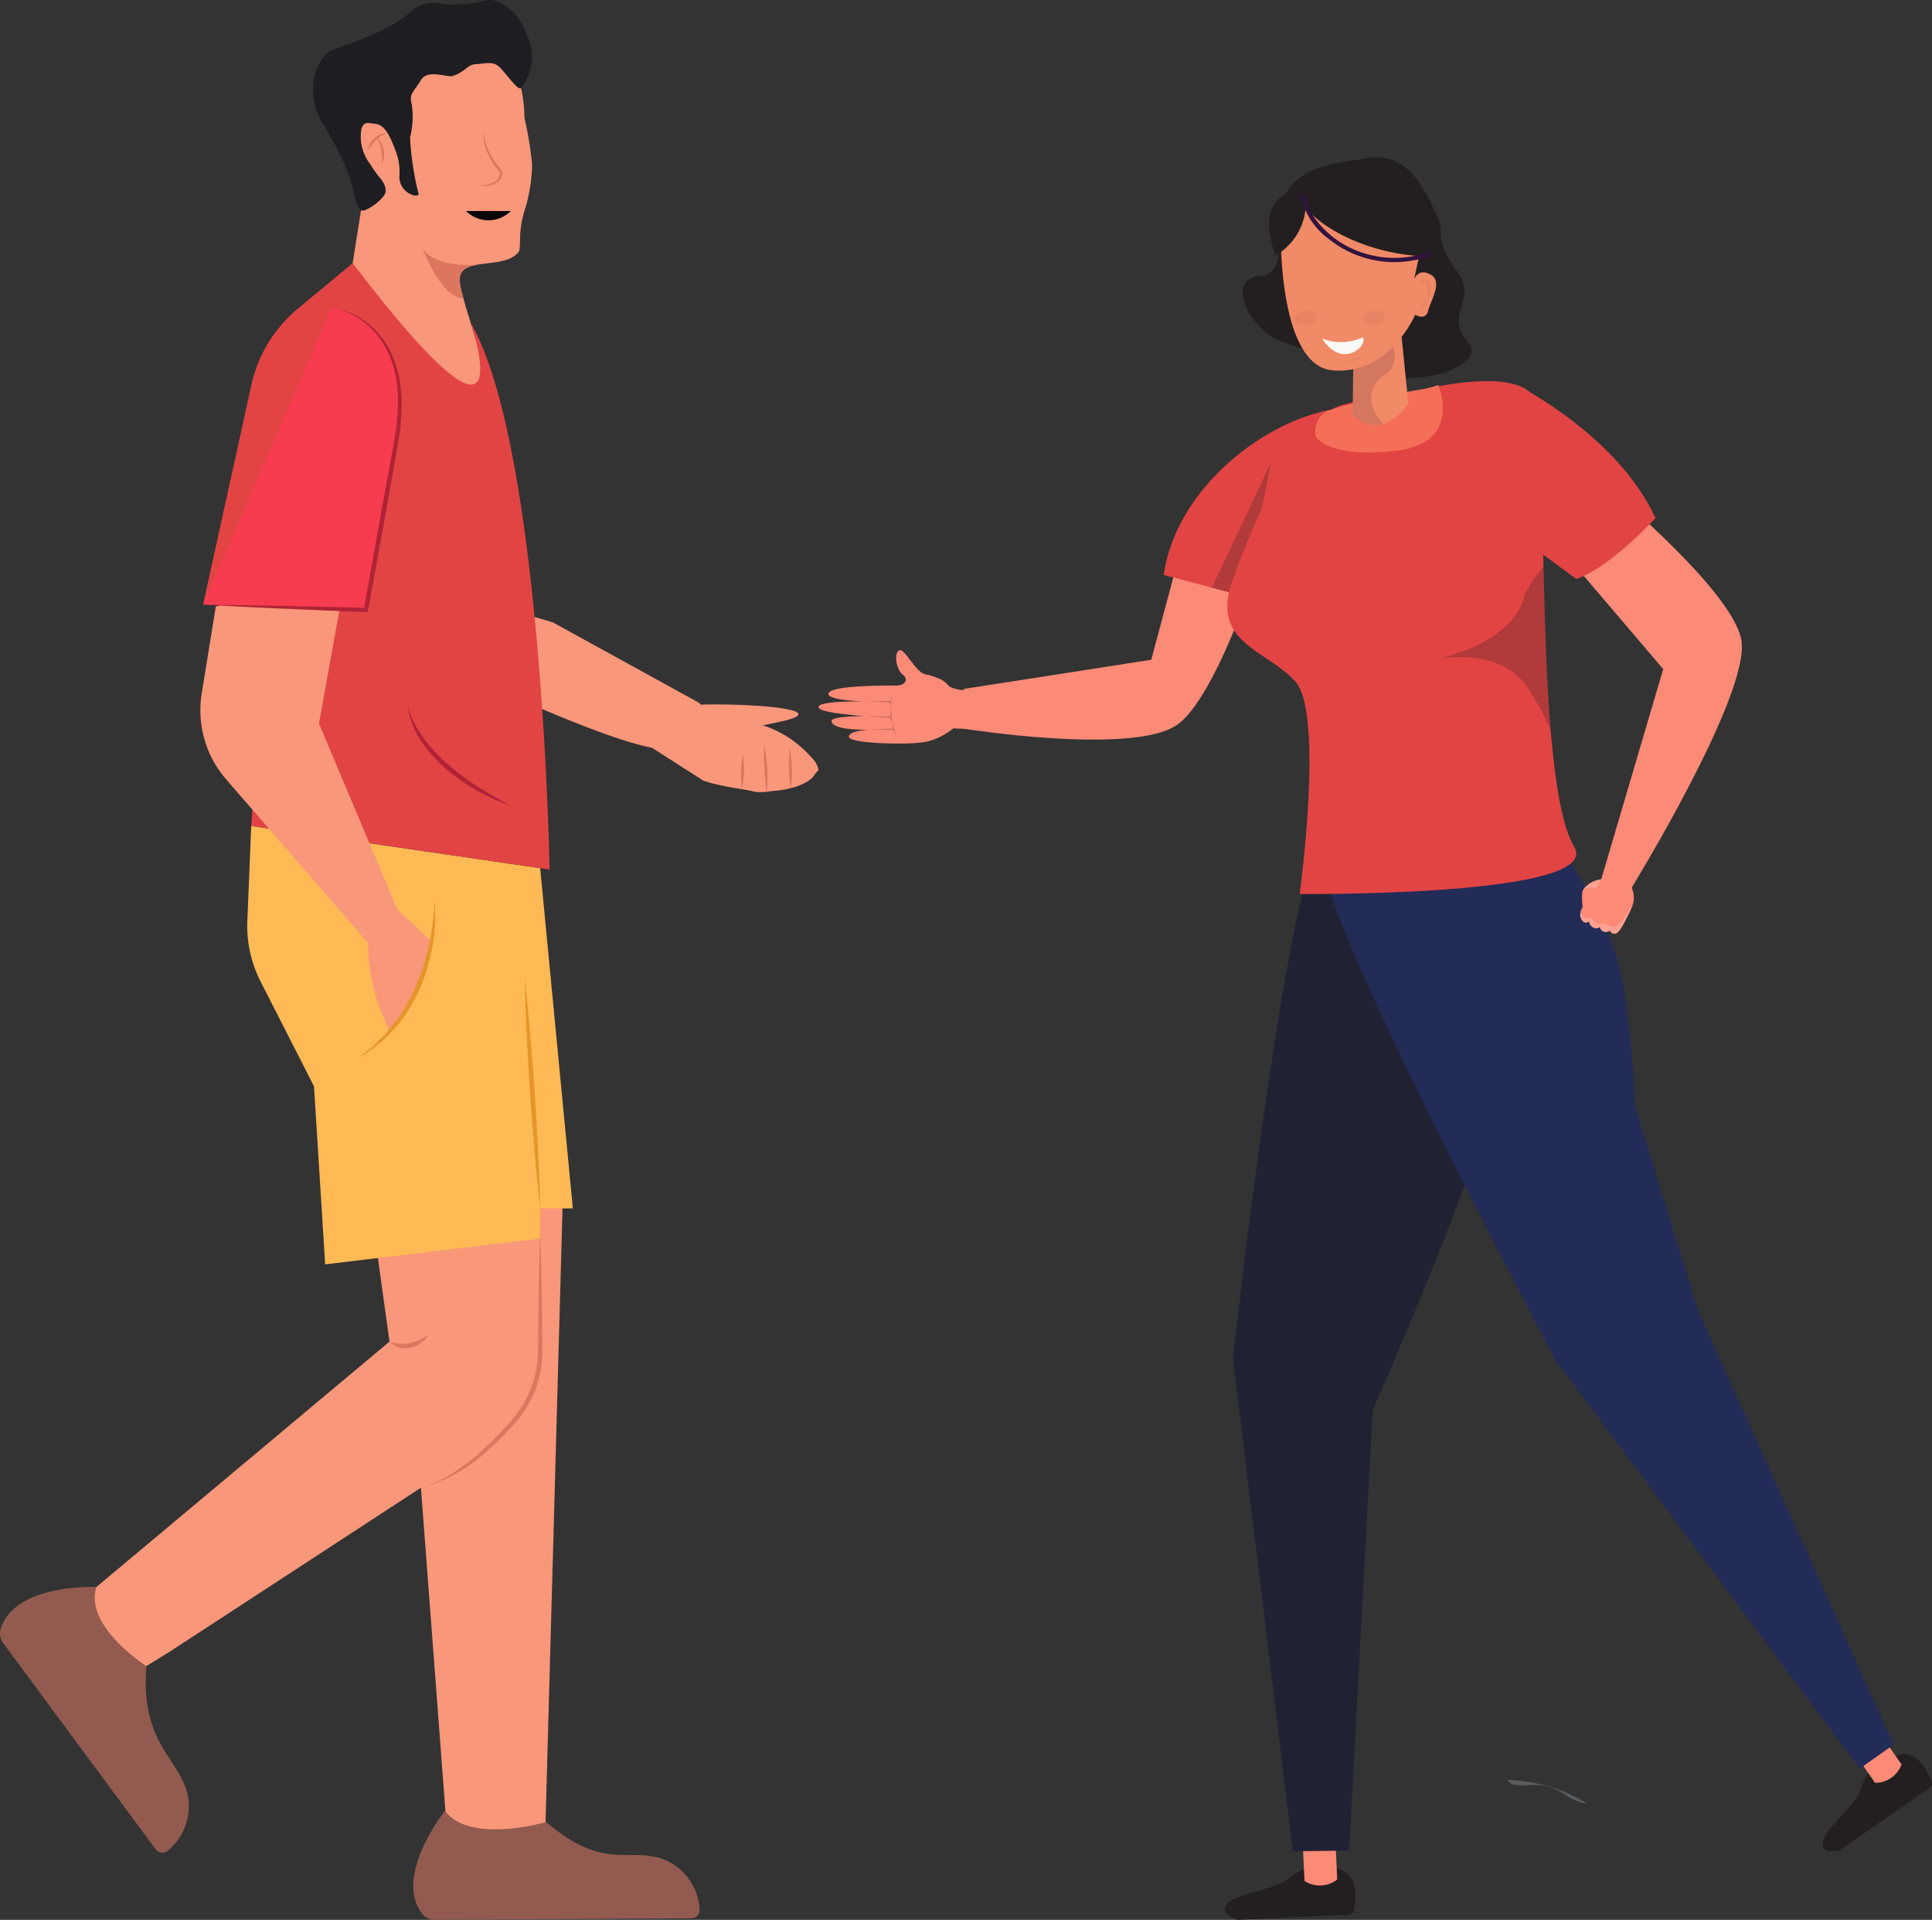 <svg xmlns="http://www.w3.org/2000/svg" width="131.475" height="130.623" viewBox="0 0 131.475 130.623">
  <rect x="0" y="0" width="131.475" height="130.623" fill="#333333" stroke="none"/>
  <g id="Group_83" data-name="Group 83" transform="translate(397.524 -4420.435)">
    <g id="Group_81" data-name="Group 81" transform="translate(-341.815 4431.142)">
      <path id="Path_417" data-name="Path 417" d="M3140.146,2318.018a3.887,3.887,0,0,1-1.281-.633,4.254,4.254,0,0,0-1.286-.525c-.645-.135-1.294.029-1.941-.059a.667.667,0,0,1-.577-.333,10.792,10.792,0,0,1,5.387,1.579A2.112,2.112,0,0,1,3140.146,2318.018Z" transform="translate(-3088.181 -2206.067)" fill="#f2faff" opacity="0.2"/>
      <path id="Path_448" data-name="Path 448" d="M2569.592,991.98l-2.264,8.453-12.767,1.985-.1,2.692s11.326,1.808,14.51-.172c2.813-1.75,5.934-11.849,5.934-11.849Z" transform="translate(-2544.693 -966.251)" fill="#fb8a77"/>
      <path id="Path_449" data-name="Path 449" d="M2842.159,2409.231a4.393,4.393,0,0,0-2.252-.1,2.488,2.488,0,0,0-1.183.631c-.917.816-3.657,1.087-4.245,1.731-.671.735.64,1.145.64,1.145l6.974-.321c1.119.125.98-.456.98-.456S2843.593,2409.753,2842.159,2409.231Z" transform="translate(-2806.635 -2292.724)" fill="#231f20"/>
      <path id="Path_450" data-name="Path 450" d="M2916.3,2365.752l.167,3.635a1.934,1.934,0,0,0,2.228-.1l-.167-3.635Z" transform="translate(-2883.405 -2252.115)" fill="#fb8a77"/>
      <path id="Path_451" data-name="Path 451" d="M2858.69,1312.084s4.455,3.989,2.847,11.2-9.229,24.475-9.229,24.475l-1.6,29.948-3.832.053-4.081-33.55s3.9-35.311,6.413-35.713S2858.69,1312.084,2858.69,1312.084Z" transform="translate(-2814.603 -1262.506)" fill="#202234"/>
      <path id="Path_452" data-name="Path 452" d="M3475.742,2288.993a4.322,4.322,0,0,0-1.925,1.1,2.456,2.456,0,0,0-.653,1.146c-.334,1.16-2.471,2.823-2.622,3.667-.172.964,1.133.617,1.133.617l5.632-3.925c1-.483.576-.894.576-.894S3477.208,2288.675,3475.742,2288.993Z" transform="translate(-3402.204 -2180.326)" fill="#231f20"/>
      <path id="Path_453" data-name="Path 453" d="M3494.37,2255.354l2.046,2.935a1.9,1.9,0,0,0,1.8-1.254l-2.046-2.935Z" transform="translate(-3424.524 -2147.695)" fill="#fb8a77"/>
      <path id="Path_454" data-name="Path 454" d="M2953.383,1313.786s.821-.733,3.992,5.934c1.79,3.764,1.909,11.952,1.909,11.952l4.316,13.981,13.319,29.58-2.306,1.633-20.673-27.745s-17.724-33.092-15.733-34.671S2953.383,1313.786,2953.383,1313.786Z" transform="translate(-2903.765 -1267.24)" fill="#232b57"/>
      <path id="Path_455" data-name="Path 455" d="M2780.787,856.818c-4.79.692-10.916,5.337-11.777,11.306l5.877,1.562S2784.168,856.33,2780.787,856.818Z" transform="translate(-2745.529 -839.717)" fill="#e24444"/>
      <path id="Path_456" data-name="Path 456" d="M2821.542,923.912l-1.162-.309,3.99-8.463S2823.122,922.885,2821.542,923.912Z" transform="translate(-2793.616 -894.323)" fill="#231f20" opacity="0.25"/>
      <path id="Path_457" data-name="Path 457" d="M2841.717,862.532s1.685-12.28-.3-14.467-5.83-2.6-4.253-6.929,3.954-9.737,6.75-11.576c.98-.633,4.563-.956,4.563-.956s8.685-2.556,9.4.633c.3,1.314.311,5.83.431,11.014.083,3.679.2,7.7.489,11.169.311,3.584.788,6.547,1.6,7.9C2862.456,862.735,2841.717,862.532,2841.717,862.532Z" transform="translate(-2808.982 -812.412)" fill="#e24444"/>
      <path id="Path_458" data-name="Path 458" d="M3200.7,951.1l6.4,7.508-4.337,14.705,2.186.17s8.076-13.124,7.472-16.825c-.534-3.269-8.656-10.035-8.656-10.035Z" transform="translate(-3149.625 -923.791)" fill="#fb8a77"/>
      <path id="Path_459" data-name="Path 459" d="M3214.413,1359.614s-.173-1.118.036-1.367a1.772,1.772,0,0,1,1.457-.675A13.22,13.22,0,0,0,3214.413,1359.614Z" transform="translate(-3162.399 -1308.458)" fill="#fb8a77"/>
      <path id="Path_460" data-name="Path 460" d="M3216.943,1358.134c-.147.017-.294.06-.443.066a1.759,1.759,0,0,1,1.422-.637,5.876,5.876,0,0,0-.531.618A1.155,1.155,0,0,0,3216.943,1358.134Z" transform="translate(-3164.416 -1308.451)" fill="#fff" opacity="0.2"/>
      <path id="Path_461" data-name="Path 461" d="M3215.893,1300.151a4.743,4.743,0,0,1-.291.6h0s0,0,0,0-.028.06-.062.133h0c-.028.058-.064.128-.1.2,0,0-.406.857-.691.844a.334.334,0,0,1-.336-.223.408.408,0,0,1-.443.073.36.36,0,0,1-.233-.317.4.4,0,0,1-.456.048.518.518,0,0,1-.291-.415s-.288.258-.524-.156.173-.979.187-1.005c.058-.112.119-.218.182-.318a.472.472,0,0,1,.052-.081c1.6-1.655,2.647-5.321,3.051-5.387,0,0,1.853.381,1.847.85-.159.406-1.891,3.8-1.891,3.8A1.625,1.625,0,0,1,3215.893,1300.151Z" transform="translate(-3160.565 -1249.106)" fill="#fb8a77"/>
      <path id="Path_462" data-name="Path 462" d="M3215.618,1385.605v0l-.062.133h0c-.028.058-.064.128-.1.2,0,0-.406.857-.691.844a.333.333,0,0,1-.335-.223.408.408,0,0,1-.443.073.36.36,0,0,1-.233-.317.4.4,0,0,1-.457.048.518.518,0,0,1-.291-.415s-.288.258-.524-.156a.653.653,0,0,1-.052-.472.812.812,0,0,0,.372.388.366.366,0,0,0,.133.033c.052,0,.1-.01.156-.011.113,0,.184.084.259.156a.709.709,0,0,0,.335.207,1.38,1.38,0,0,0,.307.013.52.52,0,0,1,.3.075.8.8,0,0,0,.271.14.53.53,0,0,0,.478-.162,1.937,1.937,0,0,0,.23-.285c.093-.129.183-.261.273-.392a6.754,6.754,0,0,0,.436-.687,2.046,2.046,0,0,1-.071.207A4.748,4.748,0,0,1,3215.618,1385.605Z" transform="translate(-3160.581 -1333.962)" fill="#fff" opacity="0.2"/>
      <path id="Path_463" data-name="Path 463" d="M3069.431,1036.19a17.73,17.73,0,0,0-1.636-3.034c-1.84-2.664-5.985-1.864-5.985-1.864,5.579-1.374,5.842-4.349,5.842-4.349a9.487,9.487,0,0,1,1.291-1.923C3069.025,1028.7,3069.145,1032.726,3069.431,1036.19Z" transform="translate(-3019.614 -997.179)" fill="#231f20" opacity="0.25"/>
      <path id="Path_464" data-name="Path 464" d="M3145.26,831.94s6.82,3.393,9.42,9.042c0,0-3.064,3.36-5.389,4.147l-2.735-2.012Z" transform="translate(-3097.729 -816.441)" fill="#e24444"/>
      <path id="Path_465" data-name="Path 465" d="M2937.985,832.174l.809-.234s1.7,3.925-2.87,4.463-5.469-.942-5.469-.942a1.606,1.606,0,0,1,.861-1.8A51.649,51.649,0,0,1,2937.985,832.174Z" transform="translate(-2896.622 -816.441)" fill="#f56f58"/>
      <path id="Path_466" data-name="Path 466" d="M2861.834,589.5c-.881.24-4.184.239-5.462,2.143-1.387,2,.291,5.514-1.8,5.9-2.262.043-1.285,2.86.627,4.095.928.618,3.07,1.032,4.033,1.567a10.354,10.354,0,0,0,6.579,1.177c2.176-.3,3.644-1.5,2.783-2.336-1.772-2.07.891-2.818-.88-5.022-1.427-1.945-.734-2.5-1.145-3.4C2865.3,590.666,2864.077,589.246,2861.834,589.5Z" transform="translate(-2824.404 -589.468)" fill="#231f20"/>
      <path id="Path_467" data-name="Path 467" d="M2973.393,756.14l.614,6.09s-1.893,2.814-3.787.717l.051-4.094Z" transform="translate(-2933.878 -745.486)" fill="#f18a66"/>
      <path id="Path_468" data-name="Path 468" d="M2971.833,771.318a1.985,1.985,0,0,1,.067-2.362c.255-.249.587-.405.833-.665a1.561,1.561,0,0,0,.317-1.237,12.187,12.187,0,0,1-.319-2.054l-2.469,2.145-.051,4.094a1.853,1.853,0,0,0,2.1.669A2.568,2.568,0,0,1,2971.833,771.318Z" transform="translate(-2933.869 -753.78)" fill="#33133f" opacity="0.15"/>
      <path id="Path_469" data-name="Path 469" d="M2893.518,642.211s-.341,9.791,3.548,10.1,5.6-3.787,5.6-3.787.716.444.887-.273,1.023-1.978.17-2.457-1.125.307-1.125.307l.477-2.217S2893.621,639,2893.518,642.211Z" transform="translate(-2862.072 -637.817)" fill="#f18a66"/>
      <path id="Path_470" data-name="Path 470" d="M2916.9,719.783s.512-.277.717.123-.245,1.925-.849,1.74a1.243,1.243,0,0,0,.686-1.269C2917.365,719.445,2917.038,720.08,2916.9,719.783Zm-2.358,2.363c.045.272-.25.548-.661.617s-.782-.095-.827-.366.25-.548.662-.618S2914.5,721.873,2914.546,722.145Zm-4.656.026c.046.272-.25.548-.662.617s-.782-.095-.827-.367.25-.548.661-.617S2909.844,721.9,2909.89,722.171Z" transform="translate(-2876.006 -711.365)" fill="#33133f" opacity="0.05"/>
      <path id="Path_472" data-name="Path 472" d="M2937.68,781.049a3.566,3.566,0,0,0,2.78-.089C2940.792,781.57,2939.052,783.158,2937.68,781.049Z" transform="translate(-2903.418 -768.72)" fill="#fcfaf7"/>
      <path id="Path_474" data-name="Path 474" d="M2960.581,801.532a.961.961,0,0,1-.208-.02.057.057,0,1,1,.026-.112,1.175,1.175,0,0,0,.966-.283.058.058,0,0,1,.075.087A1.3,1.3,0,0,1,2960.581,801.532Z" transform="translate(-2924.618 -787.576)" fill="#33133f" opacity="0.05"/>
      <path id="Path_475" data-name="Path 475" d="M2883.8,623.119a5.647,5.647,0,0,0,0-.679c-4.043.358-2.1,4.554-2.1,4.554a4.139,4.139,0,0,0,2.035-3.27c1.086,1.487,4.486,3.267,8.287,3.344l.477-.842Z" transform="translate(-2850.588 -620.332)" fill="#231f20"/>
      <path id="Path_476" data-name="Path 476" d="M2915.4,629.161a4.829,4.829,0,0,0,1.852,2.824,7.162,7.162,0,0,0,4.016,1.584,7.392,7.392,0,0,0,2.883-.4c.174-.059.1-.337-.076-.277a6.977,6.977,0,0,1-4.658,0,6.5,6.5,0,0,1-3.07-2.27,3.643,3.643,0,0,1-.668-1.533C2915.651,628.9,2915.375,628.98,2915.4,629.161Z" transform="translate(-2882.563 -626.455)" fill="#33133f"/>
      <path id="Path_482" data-name="Path 482" d="M2407.242,1120.318a10.69,10.69,0,0,0,1.745-.116,3.958,3.958,0,0,0,.724-.231,4.629,4.629,0,0,0,.508-.255,4.148,4.148,0,0,0,.621-.429l5.51.224a8.22,8.22,0,0,0,0-2.744s-5.081.251-5.81-.357a.094.094,0,0,1-.021-.017c-.008-.012-.015-.024-.022-.036a1.728,1.728,0,0,0-.75-.506,4.253,4.253,0,0,0-.81-.24c-.667-.125-1.415-1.827-1.785-1.631s-.2,1.3.242,1.65.128.741-.408.741h-.169c-1.073,0-4.39.017-4.474.554-.055.35,1.322.482,2.39.532-1.309-.013-3.186.036-3.052.425.1.3,2,.482,3.063.574-.733,0-2.183.064-2.188.315-.011.543,1.492.617,2.506.607-.6.048-1.289.167-1.331.457C2403.681,1120.186,2405.65,1120.333,2407.242,1120.318Z" transform="translate(-2401.675 -1080.438)" fill="#fb8a77"/>
      <path id="Path_483" data-name="Path 483" d="M2453.657,1160.843s0,0,0,0l-1.652-.113,1.656.021h0s.064-.345.118-.512a5.446,5.446,0,0,0-.065.749c0,.093,0,.186,0,.279C2453.71,1161.268,2453.651,1160.891,2453.657,1160.843Zm0,1.045h0l-1.652-.113,1.645.021a1.032,1.032,0,0,1,.067-.412c0,.118.007.237.018.354a2.856,2.856,0,0,0,.066.426A.6.6,0,0,1,2453.655,1161.888Zm.209.82-1.656-.011,1.642-.081a1.026,1.026,0,0,1-.03-.339h0c.016.063.032.127.049.19.067.24.145.477.229.714C2454.015,1163.027,2453.871,1162.708,2453.864,1162.708Z" transform="translate(-2448.783 -1123.756)" fill="#231f20" opacity="0.25"/>
    </g>
    <g id="Group_82" data-name="Group 82" transform="translate(-397.524 4420.435)">
      <path id="Path_309" data-name="Path 309" d="M141.591,97.99l1.844-.6s.765,5.006,6.9,8.817c11.941,5.233,12.228,4.029,13.074,1.556a.973.973,0,0,0-.458-1.162l-9.82-5.4S140.648,97.457,141.591,97.99Zm.417,52.144-.788-5.687s8.7-6.007,12.563-3.373l-1.172,42.352c-2.87,4.742-6.516,2.342-6.516,2.342l-1.948-25.693-17.113,11.17-2.135,1.315c-5.522.481-5.632-3.389-5.632-3.389Z" transform="translate(-115.503 -58.853)" fill="#f9977a"/>
      <path id="Path_310" data-name="Path 310" d="M176.739,219.417a3.521,3.521,0,0,0,.693.148,2.04,2.04,0,0,0,.662-.041,3.211,3.211,0,0,0,.642-.215c.209-.1.424-.2.638-.33a1.89,1.89,0,0,1-1.213.863,1.543,1.543,0,0,1-.778-.029A1.439,1.439,0,0,1,176.739,219.417Zm10.254-7.383c.067,1.76.1,3.521.124,5.281.02.88.016,1.76.023,2.641a7.474,7.474,0,0,1-.435,2.645,7.387,7.387,0,0,1-1.373,2.3,20.756,20.756,0,0,1-1.873,1.882,10.337,10.337,0,0,1-4.581,2.57,8.246,8.246,0,0,0,2.366-1.121,14.774,14.774,0,0,0,2.048-1.634,26.077,26.077,0,0,0,1.818-1.891,7.319,7.319,0,0,0,1.736-4.755c.007-.88,0-1.76.023-2.641C186.9,215.556,186.927,213.8,186.994,212.035Z" transform="translate(-150.234 -128.137)" fill="#dd765e"/>
      <path id="Path_311" data-name="Path 311" d="M172.211,144.9l2.224,23.151h-2.224V170.1l-14.63,1.756-.761-12.114-3.636-7.134a8.306,8.306,0,0,1-.9-4.109l.263-6.469Z" transform="translate(-135.452 -85.831)" fill="#ffba55"/>
      <path id="Path_312" data-name="Path 312" d="M116.318,272.872s-5.579-.245-6.52,2.86a1.085,1.085,0,0,0,.171.956l10.379,14.036a.569.569,0,0,0,.844.077,3.915,3.915,0,0,0,1.341-3.742c-.571-2.59-3.238-3.48-2.816-8.8C119.716,278.256,115.449,275.543,116.318,272.872ZM140.037,288.1s-3.521,4.4-1.569,6.991a1.085,1.085,0,0,0,.873.426l17.457-.095a.569.569,0,0,0,.56-.636,3.915,3.915,0,0,0-2.23-3.291c-2.428-1.068-4.151.856-8.2-2.626C146.928,288.874,141.68,290.382,140.037,288.1Z" transform="translate(-109.754 -164.899)" fill="#935b50"/>
      <path id="Path_313" data-name="Path 313" d="M171.944,3.8a7.8,7.8,0,0,1,3.642.312,6.24,6.24,0,0,1,3.538,2.81,9.511,9.511,0,0,1,.624,3.33,24.3,24.3,0,0,1,.523,3.188,11.188,11.188,0,0,1-.523,3.16c-.487,1.6-.173,2.511-.416,2.81-.979,1.206-3.95.26-3.995,1.834-.028.972,1.613,5.167,1.579,6.306-.078,2.653-4.508-.123-7.159-4.081-.12-.18-1.932-1.24-1.743-2.959.1-.918.881-5.227.806-5.783-.271-2.009-1.283-2.254-2.081-4.683a3.778,3.778,0,0,1,.624-3.642,7.717,7.717,0,0,1,4.579-2.6Z" transform="translate(-144.06 -2.243)" fill="#f9977a"/>
      <path id="Path_315" data-name="Path 315" d="M180.941,22.519a2.3,2.3,0,0,0,.223,1.229,5.126,5.126,0,0,0,.64,1.086l.206.245a.5.5,0,0,1,.132.344.818.818,0,0,1-.347.591,1.476,1.476,0,0,1-1.27.161,1.585,1.585,0,0,0,1.186-.263.734.734,0,0,0,.274-.491c.013-.172-.181-.3-.315-.479a4.671,4.671,0,0,1-.627-1.141,2.02,2.02,0,0,1-.1-1.282Zm-6.685.172a1.55,1.55,0,0,0-.391.193,1.886,1.886,0,0,0-.326.273,6.122,6.122,0,0,0-.562.673c.016-.075.043-.145.065-.219l.1-.207a1.892,1.892,0,0,1,.278-.37A1.071,1.071,0,0,1,174.256,22.69Z" transform="translate(-147.961 -13.608)" fill="#dd765e"/>
      <path id="Path_316" data-name="Path 316" d="M174.9,25.5a3.127,3.127,0,0,0-.01-.942,2.107,2.107,0,0,0-.113-.45c-.047-.15-.119-.29-.184-.443a1.372,1.372,0,0,1,.305.39,1.65,1.65,0,0,1,.162.475A1.49,1.49,0,0,1,174.9,25.5Z" transform="translate(-148.937 -14.299)" fill="#dd765e"/>
      <path id="Path_317" data-name="Path 317" d="M170.761,13.088a19.206,19.206,0,0,1-.552-3.753,5.718,5.718,0,0,0,.119-2.22c-.223-.758.146-.857.622-1.672.446-.765,1.828-.146,2.173-.273.968-.358.932-.765,1.586-.806.671-.042,1.164-.219,1.6.214s1.253,1.617,1.453,1.413a3.824,3.824,0,0,0,.748-1.928,4.239,4.239,0,0,0-.475-1.981A3.5,3.5,0,0,0,176.05.063c-.709-.2-.845.139-2.38.23C172.079.387,172.03.032,171.2.268c-.923.262-.888.705-2.464,1.567a16.324,16.324,0,0,1-1.61.742c-1.979.838-2.238.7-2.694,1.144a3.756,3.756,0,0,0-.782,2.973c.109,1.109.542,1.443,1.484,3.22,1.492,2.814,1.192,4,1.739,4.391.268.194,1.683-.812,1.677-1.308-.009-.65-.477-.855-1.028-1.794a3.058,3.058,0,0,1-.62-2.453c.193-.516.408-.375.943-.325.726.067,1.083,1.079,1.374,1.821a3.973,3.973,0,0,1,.266,1.689C169.4,13.22,171.011,13.6,170.761,13.088Z" transform="translate(-142.302 0)" fill="#1e1d22"/>
      <path id="Path_318" data-name="Path 318" d="M189.913,36.288a2.152,2.152,0,0,0,3.044,0" transform="translate(-158.195 -21.93)" fill="#0a0709"/>
      <path id="Path_319" data-name="Path 319" d="M162.894,49.326s4.022,11.728-8.034-4.073l-3.738,3.1a9.336,9.336,0,0,0-3.154,5.177l-3.291,14.954h4.331l-1.053,15.06,20.307,2.965S167.753,57.661,162.894,49.326Z" transform="translate(-130.859 -27.347)" fill="#e24444"/>
      <path id="Path_320" data-name="Path 320" d="M153.671,103.294l-1.385,7.692,5.326,12.641,2.37,2.224a11.862,11.862,0,0,1-2.889,6.025,13.246,13.246,0,0,1-1.471-5.966l-9.65-11.12a7.185,7.185,0,0,1-1.666-5.86l.957-5.9S150.842,100.986,153.671,103.294Z" transform="translate(-130.578 -61.758)" fill="#f9977a"/>
      <path id="Path_321" data-name="Path 321" d="M201.046,183.9c-.155-1.3-.274-2.6-.388-3.9s-.2-2.606-.3-3.909c-.075-1.3-.164-2.608-.226-3.914s-.118-2.611-.139-3.92c.155,1.3.274,2.6.388,3.9s.2,2.606.3,3.909c.074,1.3.164,2.608.226,3.914S201.025,182.593,201.046,183.9Z" transform="translate(-164.287 -101.68)" fill="#e6952a"/>
      <path id="Path_322" data-name="Path 322" d="M186.9,128.21c-.4-.147-.785-.314-1.18-.472q-.57-.28-1.136-.576a13.929,13.929,0,0,1-2.095-1.461,9.567,9.567,0,0,1-1.7-1.911,5.384,5.384,0,0,1-.908-2.37,4.751,4.751,0,0,0,.456,1.168,7.7,7.7,0,0,0,.658,1.059,10.511,10.511,0,0,0,1.711,1.808,16.461,16.461,0,0,0,2.01,1.492l1.08.648C186.161,127.8,186.534,128,186.9,128.21Z" transform="translate(-152.131 -73.377)" fill="#b02336"/>
      <path id="Path_323" data-name="Path 323" d="M153.456,52.8s5.784.819,4.413,8.9-2.1,11.7-2.1,11.7l-11.09-.351" transform="translate(-130.859 -31.905)" fill="#f73c4f"/>
      <path id="Path_324" data-name="Path 324" d="M153.456,52.8a5.6,5.6,0,0,1,4.219,3.586,8.018,8.018,0,0,1,.39,1.4c.043.238.054.481.083.722a4.863,4.863,0,0,1,.046.724,15.613,15.613,0,0,1-.254,2.881l-1,5.661-1.036,5.653-.022.118-.122,0c-1.848-.058-3.7-.15-5.543-.224s-3.695-.181-5.542-.269c1.849.028,3.7.038,5.548.082s3.7.069,5.546.127l-.144.114,1-5.657,1.034-5.649a17.229,17.229,0,0,0,.285-2.83,4.682,4.682,0,0,0-.03-.708c-.023-.235-.029-.473-.066-.706a7.815,7.815,0,0,0-.351-1.369,5.761,5.761,0,0,0-1.534-2.346A5.476,5.476,0,0,0,153.456,52.8Z" transform="translate(-130.859 -31.905)" fill="#b02336"/>
      <path id="Path_325" data-name="Path 325" d="M176.647,154.65a12.1,12.1,0,0,1-.137,3.125,13.2,13.2,0,0,1-.9,3.013,10.4,10.4,0,0,1-1.691,2.653,9.484,9.484,0,0,1-2.423,1.977q.3-.251.606-.492l.3-.242c.1-.084.184-.182.277-.272l.553-.539c.169-.194.328-.4.493-.594a11.038,11.038,0,0,0,1.586-2.625,14.456,14.456,0,0,0,.951-2.927c.109-.5.2-1.013.257-1.527A13.765,13.765,0,0,0,176.647,154.65Z" transform="translate(-147.066 -93.457)" fill="#e6952a"/>
      <path id="Path_326" data-name="Path 326" d="M186.245,43.838h0c-.708.116-1.268.327-1.287,1a5.689,5.689,0,0,0,.261,1.312c-1.57-.1-2.778-3.394-2.778-3.394C183.412,44.163,186.245,43.838,186.245,43.838Z" transform="translate(-153.68 -25.84)" fill="#dd765e"/>
      <path id="Path_328" data-name="Path 328" d="M215.9,123.29l5.872,3.762a15.8,15.8,0,0,0,4.479.692c1.091.045,4.37-.662,2.767-2.388a7.424,7.424,0,0,0-4.806-2.408c-.309-.055-2.344-.611-2.344-.611Z" transform="translate(-173.897 -73.93)" fill="#f9977a"/>
      <path id="Path_329" data-name="Path 329" d="M218.558,122.359s1.418-1.262,5.6-1.24,7.479.486,4.6,1.144l-2.2.465Z" transform="translate(-175.506 -73.194)" fill="#f9977a"/>
      <path id="Path_331" data-name="Path 331" d="M231.884,130.5l.514-.77a1.26,1.26,0,0,1,.627-.7l2.289-1.1a1.132,1.132,0,0,1,.8-.07l2.14.6a1.6,1.6,0,0,1,1.013,1.176l-.158.158s-2.8,1.751-4.468,1.248Z" transform="translate(-183.559 -77.238)" fill="#f9977a"/>
      <path id="Path_332" data-name="Path 332" d="M240.518,128.333a7.5,7.5,0,0,1,.149,1.377c0,.23,0,.461-.014.692a4.356,4.356,0,0,1-.091.69c-.058-.462-.083-.918-.1-1.377a10.148,10.148,0,0,1,.052-1.381Zm-1.737-.226a10.325,10.325,0,0,1,.21,1.635c.013.274.022.549.012.824a4.969,4.969,0,0,1-.077.824c-.058-.549-.106-1.091-.136-1.638A14.93,14.93,0,0,1,238.78,128.106Zm-1.461.646a5.482,5.482,0,0,1,.04,1.713,3.006,3.006,0,0,1-.123.564,9.85,9.85,0,0,1-.031-1.14A7.037,7.037,0,0,1,237.319,128.752Z" transform="translate(-186.772 -77.417)" fill="#dd765e"/>
    </g>
  </g>
</svg>
